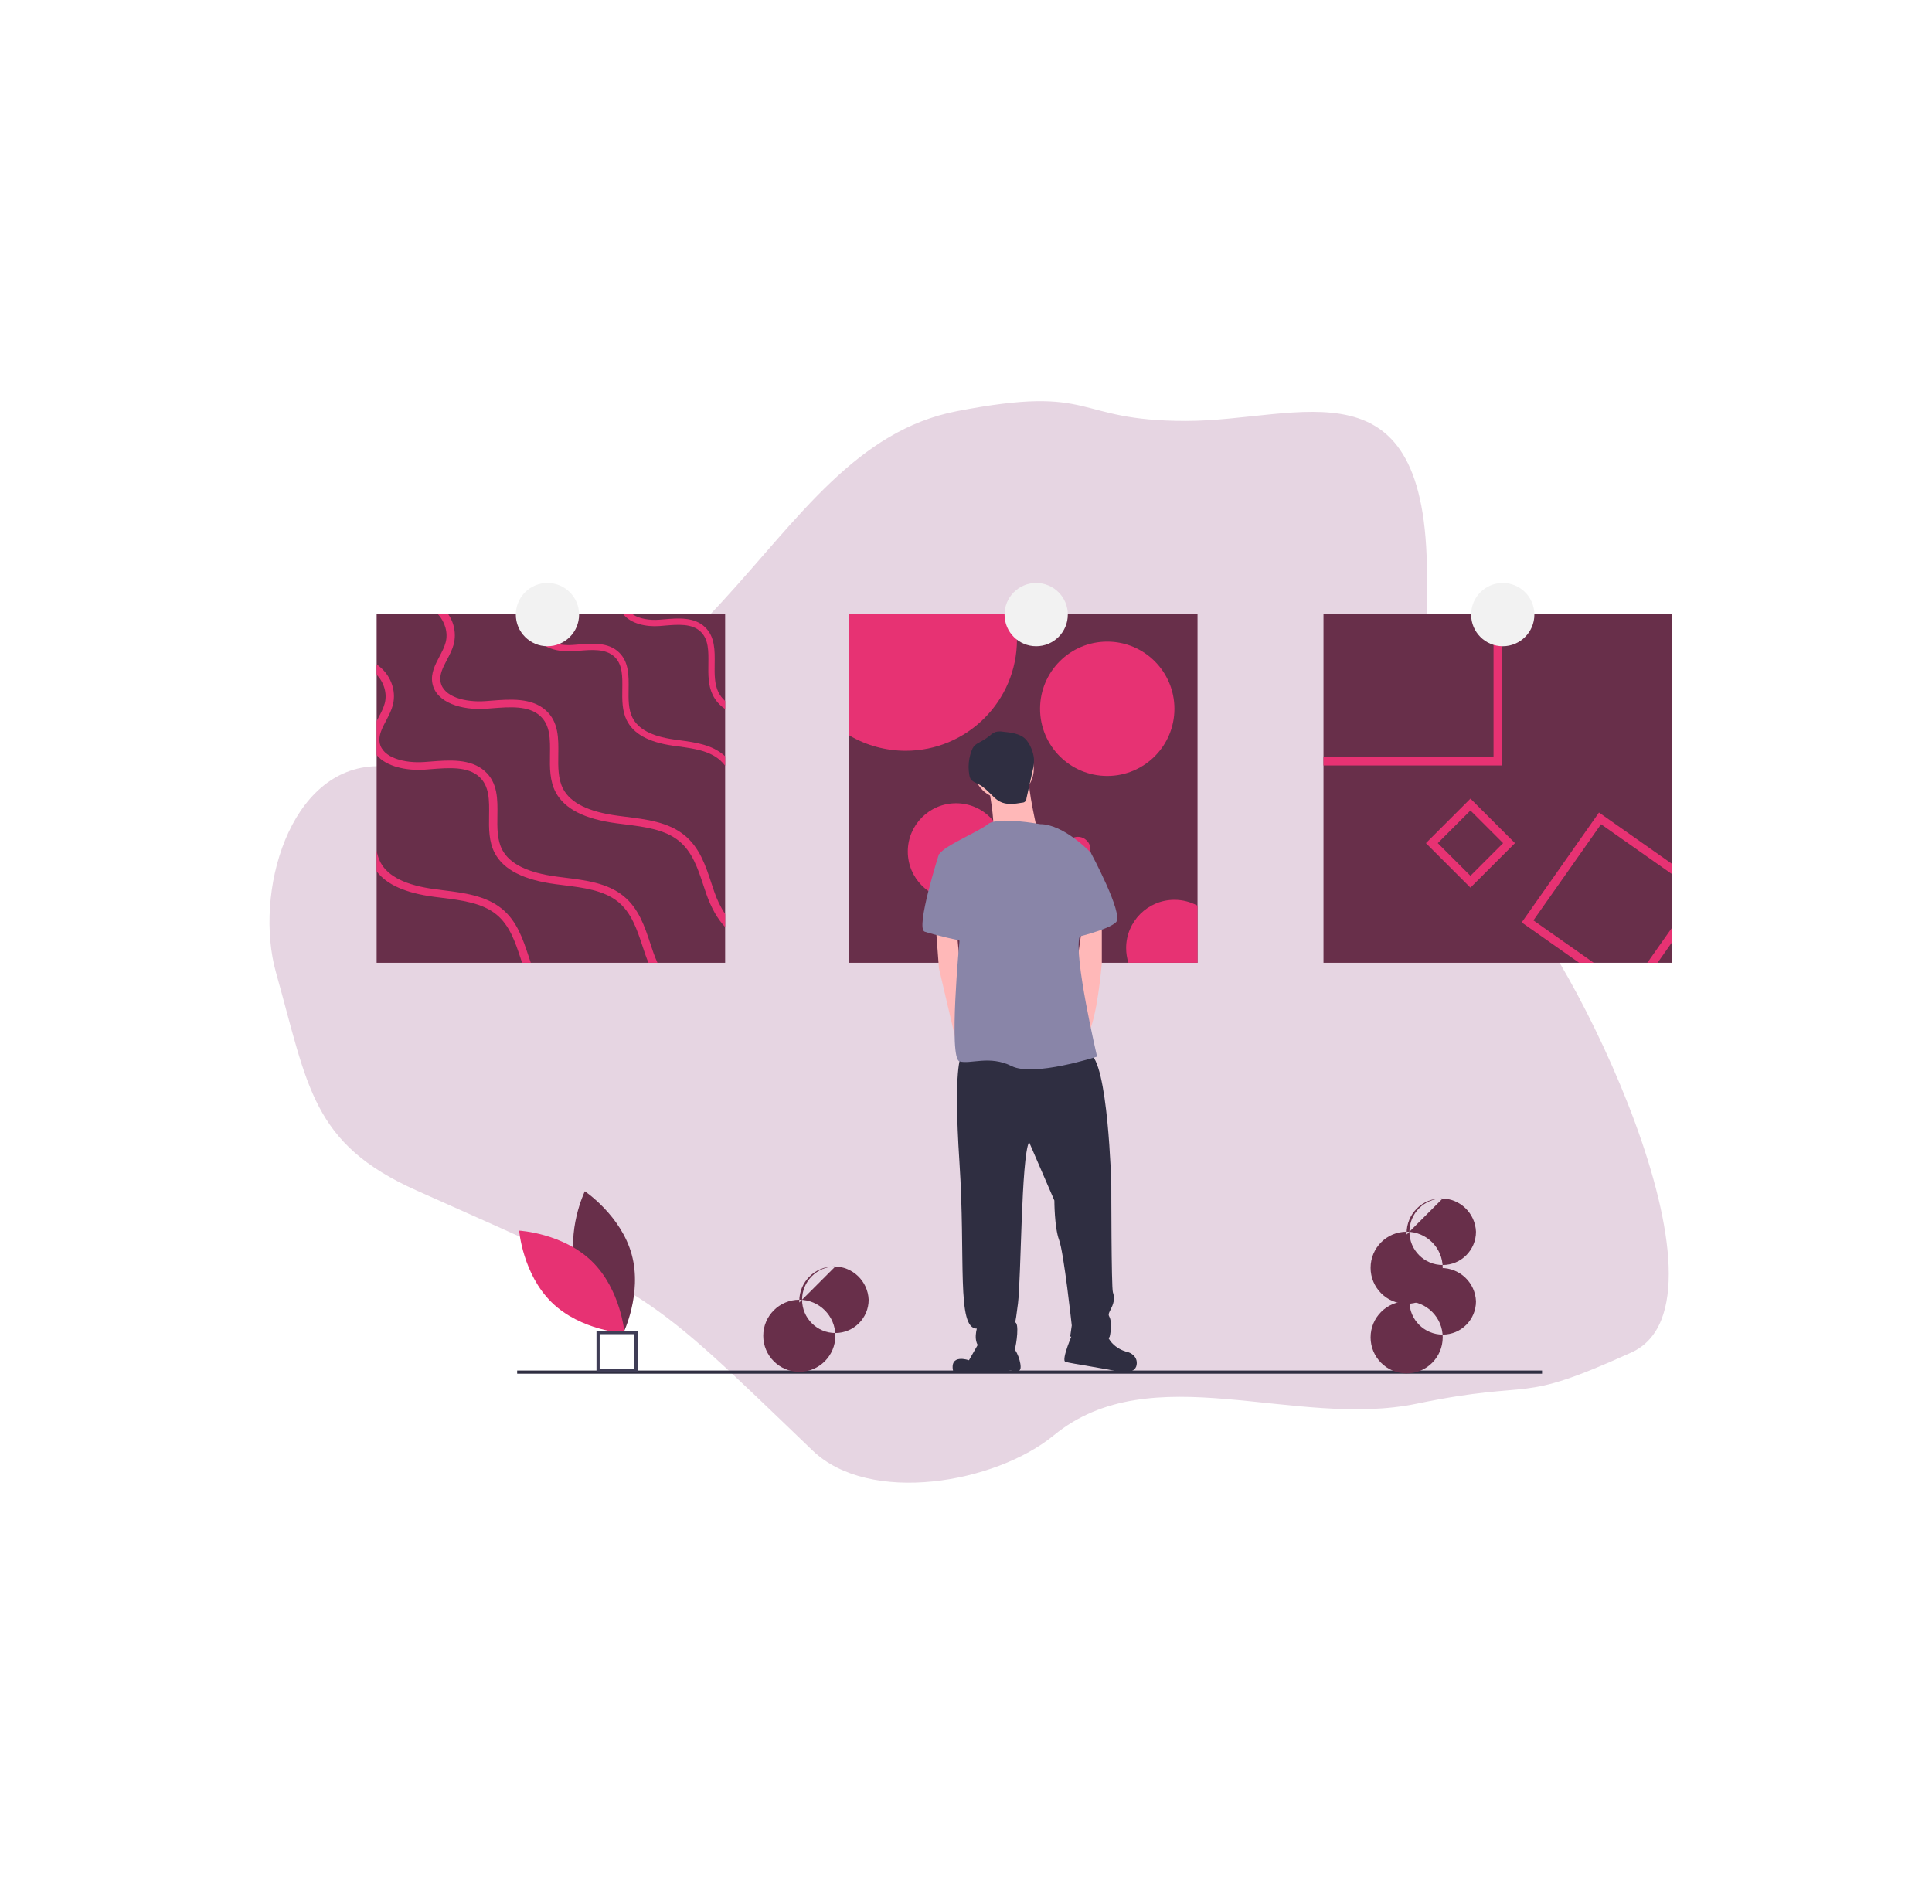 <?xml version="1.0" encoding="UTF-8" standalone="no"?>
<!-- Creator: CorelDRAW 2017 -->

<svg
   xmlns:dc="http://purl.org/dc/elements/1.1/"
   xmlns:cc="http://creativecommons.org/ns#"
   xmlns:rdf="http://www.w3.org/1999/02/22-rdf-syntax-ns#"
   xmlns:svg="http://www.w3.org/2000/svg"
   xmlns="http://www.w3.org/2000/svg"
   xmlns:sodipodi="http://sodipodi.sourceforge.net/DTD/sodipodi-0.dtd"
   xmlns:inkscape="http://www.inkscape.org/namespaces/inkscape"
   xml:space="preserve"
   width="210mm"
   height="207mm"
   version="1.1"
   style="clip-rule:evenodd;fill-rule:evenodd;image-rendering:optimizeQuality;shape-rendering:geometricPrecision;text-rendering:geometricPrecision"
   viewBox="0 0 21000 20700"
   data-name="Layer 1"
   id="svg94"
   sodipodi:docname="icon.svg"
   inkscape:version="0.92.4 (5da689c313, 2019-01-14)"><sodipodi:namedview
   pagecolor="#ffffff"
   bordercolor="#666666"
   borderopacity="1"
   objecttolerance="10"
   gridtolerance="10"
   guidetolerance="10"
   inkscape:pageopacity="0"
   inkscape:pageshadow="2"
   inkscape:window-width="1301"
   inkscape:window-height="744"
   id="namedview96"
   showgrid="false"
   units="mm"
   height="227mm"
   inkscape:zoom="0.2102413"
   inkscape:cx="1191.1758"
   inkscape:cy="561.25984"
   inkscape:window-x="65"
   inkscape:window-y="24"
   inkscape:window-maximized="1"
   inkscape:current-layer="svg94" />
 <defs
   id="defs7">
  <style
   type="text/css"
   id="style2">
   <![CDATA[
    .fil1 {fill:#682F4A}
    .fil3 {fill:#2F2E41}
    .fil4 {fill:#3F3D56}
    .fil7 {fill:#8985A8}
    .fil0 {fill:#E6D5E2}
    .fil2 {fill:#E73273}
    .fil5 {fill:#F2F2F2}
    .fil6 {fill:#FFB8B8}
   ]]>
   .bg {
    animation: move 3s linear infinite, fade 0.5s linear infinite;
   }
   .illustration {

   }
   <!-- Animations-->
   @keyframes fade {
    0% {
      opacity: 1;
    }
    100% {
      opacity: 0.8;
    }
   }
   @keyframes move {
    0% {
        transform: rotate(0deg) translateX(500px) rotate(0deg); 
      }
    100% {
        transform: rotate(360deg) translateX(500px) rotate(-360deg);
      }
   }
  </style>
    <clipPath
   id="id0">
     <path
   d="m 1753.61,7148.5 h 17560.7 V 21255.86 H 1753.61 Z"
   id="path4"
   inkscape:connector-curvature="0" />
    </clipPath>
 </defs>
 <g
   id="Layer_x0020_1"
   transform="translate(0,-3963.065)">
  <path
   class="bg fil0"
   d="m 15510.51,10219.75 c 0,1221.82 -154.24,2531.15 877.17,3432.57 662.53,579 2580.15,4451.65 1345.8,5012.09 -1281.38,581.75 -999.43,280.36 -2333.09,557 -1330.18,275.94 -2885.89,-525.6 -3945.9,344 -636.63,522.3 -2003.02,760.02 -2621.88,165.53 C 6975.28,17946.79 7162.91,18081.85 4526.6,16903.47 3387.32,16394.23 3348.53,15774.36 3000.5,14536.76 c -243.99,-867.54 142.55,-2230.74 1095.86,-2244.91 3785.64,-56.31 4131.05,-3438.67 6304.55,-3859.08 1529.81,-295.91 1243.68,106.35 2490.04,106.35 1248.49,0 2619.56,-711.09 2619.56,1680.63 z"
   id="path10"
   inkscape:connector-curvature="0"
   style="fill:#e6d5e2" />
  <g
   id="_1975567455472">
   <path
   class="fil1"
   d="m 6264.19,17765.88 c 115.3,426.18 510.19,690.13 510.19,690.13 0,0 207.98,-427.04 92.69,-853.22 -115.29,-426.19 -510.19,-690.14 -510.19,-690.14 0,0 -207.98,427.04 -92.69,853.23 z"
   id="path12"
   inkscape:connector-curvature="0"
   style="fill:#682f4a" />
   <path
   class="fil2"
   d="m 6433.61,17674.29 c 316.36,307.96 355,781.38 355,781.38 0,0 -474.29,-25.9 -790.64,-333.86 -316.36,-307.97 -355.01,-781.38 -355.01,-781.38 0,0 474.28,25.89 790.65,333.86 z"
   id="path14"
   inkscape:connector-curvature="0"
   style="fill:#e73273" />
   <rect
   class="fil3"
   x="5621.35"
   y="18861.359"
   width="11140.04"
   height="34.38"
   id="rect16"
   style="fill:#2f2e41" />
   <path
   class="fil4"
   d="m 6930.52,18878.55 h -446.98 v -446.98 h 446.98 z m -412.6,-34.39 h 378.21 v -378.21 h -378.21 z"
   id="path18"
   inkscape:connector-curvature="0"
   style="fill:#3f3d56" />
   <rect
   class="fil1"
   x="4093.93"
   y="10640.87"
   width="3788.08"
   height="3788.08"
   id="rect20"
   style="fill:#682f4a" />
   <path
   class="fil2"
   d="m 7882.01,11583.33 v 86.95 c -57.69,-38.23 -104.38,-91.12 -135.1,-153.12 -50.43,-103.15 -48.83,-222.04 -47.23,-337.05 1.82,-136.69 3.65,-265.62 -83.07,-349.6 -95.38,-92.19 -248.05,-79.18 -395.69,-66.63 -17.34,1.37 -34.69,2.96 -51.8,4.33 -148.1,11.18 -313.09,-26.24 -393.18,-127.33 h 99.94 c 73.25,49.29 185.3,66.63 288.22,58.87 16.66,-1.14 33.77,-2.74 50.89,-4.11 155.4,-13.23 331.57,-28.29 449.09,85.58 108.16,104.52 106.11,254.67 104.06,399.8 -1.6,107.03 -2.97,217.48 40.39,306.02 17.98,36.54 43,69.32 73.49,96.29 z"
   id="path22"
   inkscape:connector-curvature="0"
   style="fill:#e73273" />
   <path
   class="fil2"
   d="m 7882.01,12184.63 v 101.77 c -16.57,-21.65 -35.34,-41.84 -55.68,-60.02 -117.74,-103.83 -286.84,-126.65 -450.23,-149.01 -21.22,-2.74 -41.98,-5.7 -62.75,-8.67 -264.94,-38.12 -429.24,-129.17 -502.04,-277.72 -50.43,-103.14 -48.83,-222.04 -47.23,-337.04 1.82,-136.69 3.65,-265.63 -83.07,-349.6 -95.38,-92.2 -248.05,-79.19 -395.69,-66.64 -17.34,1.37 -34.69,2.97 -51.8,4.33 -190.32,14.38 -408.7,-51.57 -438.59,-229.79 -10.27,-61.16 5.02,-117.29 27.61,-171.38 l 74.84,0.01 c -25.1,54.31 -43.82,106.8 -34.92,159.97 22.59,136 205.61,184.84 366.03,172.74 16.66,-1.14 33.77,-2.73 50.89,-4.1 155.4,-13.24 331.57,-28.3 449.09,85.57 108.16,104.52 106.11,254.67 104.06,399.81 -1.6,107.02 -2.97,217.47 40.39,306.01 62.07,126.88 209.26,205.37 450.23,240.06 20.54,2.97 41.3,5.93 62.07,8.67 173.43,23.5 353.02,47.92 486.51,165.44 3.43,2.97 6.85,6.16 10.28,9.59 z"
   id="path24"
   inkscape:connector-curvature="0"
   style="fill:#e73273" />
   <path
   class="fil2"
   d="m 7882.01,13900.22 v 140.57 c -82.38,-87.63 -151.3,-207.89 -204.01,-358.27 -11.18,-31.95 -21.91,-64.58 -32.63,-97.21 -59.11,-178.68 -120.26,-363.29 -265.85,-481.27 -155.63,-125.97 -378.58,-153.8 -594.23,-180.73 -27.61,-3.43 -55.22,-6.85 -82.6,-10.5 -349.6,-46.32 -566.16,-156.54 -662.23,-336.82 -66.64,-125.28 -64.58,-269.5 -62.53,-408.93 2.51,-165.67 5.02,-322.21 -109.53,-423.99 -125.74,-111.82 -327.24,-96.07 -521.89,-80.78 -23.05,1.83 -45.87,3.66 -68.23,5.25 -251.25,17.35 -539.46,-62.52 -578.71,-278.63 -19.4,-105.88 30.12,-199.67 77.82,-290.49 27.38,-52.03 53.39,-101.55 66.63,-152.44 27.84,-104.74 -6.62,-222.72 -83.06,-305.1 h 111.81 c 46.13,67.01 70.92,146.62 70.92,228.01 0,32.59 -4.03,65.08 -11.83,96.7 -15.75,59.55 -44.96,115.24 -73.25,169.09 -43.59,82.61 -84.43,160.65 -70.06,240.52 30.13,164.76 271.33,224.09 482.87,209.49 22.14,-1.6 44.73,-3.42 67.32,-5.02 204.92,-16.21 437.22,-34.23 592.4,103.83 142.62,126.65 139.88,308.75 137.14,484.69 -1.82,129.84 -3.88,263.8 53.17,371.28 81.93,153.57 276.35,248.96 594.23,291.18 26.93,3.65 54.31,7.07 81.69,10.5 229.11,28.52 465.76,57.96 641.7,200.58 164.98,133.72 230.02,329.74 292.55,519.37 10.72,32.41 21.44,64.35 32.4,96.07 28.89,85.47 68.77,167.34 118.02,243 z"
   id="path26"
   inkscape:connector-curvature="0"
   style="fill:#e73273" />
   <path
   class="fil2"
   d="m 4093.93,12170.48 c 104.06,125.97 324.72,172.52 522.58,158.83 22.36,-1.6 45.18,-3.43 68.23,-5.25 194.65,-15.29 396.15,-31.04 521.89,80.78 114.55,101.77 112.04,258.32 109.53,423.99 -2.06,139.43 -4.11,283.65 62.52,408.93 96.08,180.27 312.63,290.49 662.23,336.82 27.39,3.65 55,7.07 82.61,10.49 215.65,26.93 438.59,54.77 594.23,180.74 145.58,117.98 206.74,302.58 265.85,481.27 10.72,32.63 21.44,65.26 32.63,97.21 10.26,29.43 21.22,57.5 32.63,84.66 h 97.67 c -17.12,-37.2 -31.72,-74.4 -44.27,-109.99 -10.96,-31.72 -21.68,-63.67 -32.41,-96.07 -62.52,-189.64 -127.56,-385.66 -292.55,-519.38 -175.94,-142.62 -412.57,-172.06 -641.69,-200.58 -27.38,-3.43 -54.76,-6.85 -81.69,-10.5 -317.88,-42.21 -512.3,-137.6 -594.23,-291.18 -57.05,-107.48 -54.99,-241.43 -53.17,-371.28 2.74,-175.94 5.48,-358.04 -137.15,-484.69 -155.17,-138.06 -387.47,-120.03 -592.39,-103.83 -22.6,1.6 -45.19,3.42 -67.32,5.02 -211.54,14.61 -452.75,-44.73 -482.87,-209.49 -14.38,-79.86 26.47,-157.91 70.06,-240.52 28.29,-53.85 57.5,-109.53 73.25,-169.09 42.9,-162.93 -29.44,-343.43 -176.17,-442.02 v 111.82 c 80.09,82.61 116.61,203.33 88.31,310.58 -13.24,50.89 -39.25,100.4 -66.64,152.43 -7.3,13.92 -14.6,27.61 -21.67,41.76 z"
   id="path28"
   inkscape:connector-curvature="0"
   style="fill:#e73273" />
   <path
   class="fil2"
   d="m 5769.58,14428.95 h -94.7 c -5.02,-14.84 -9.81,-29.9 -14.83,-44.96 -59.11,-178.68 -120.27,-363.29 -265.85,-481.27 -155.63,-125.96 -378.58,-153.8 -594.23,-180.73 -27.61,-3.43 -55.22,-6.85 -82.61,-10.5 -308.51,-40.84 -513.67,-131.67 -623.43,-276.34 v -227.06 c 7.03,45.29 21.33,89.25 42.2,130.05 81.93,153.57 276.35,248.96 594.23,291.18 26.93,3.65 54.31,7.07 81.69,10.5 229.11,28.52 465.75,57.96 641.69,200.58 164.99,133.72 230.02,329.74 292.55,519.38 7.78,23.3 15.31,46.35 23.29,69.17 z"
   id="path30"
   inkscape:connector-curvature="0"
   style="fill:#e73273" />
   <rect
   class="fil1"
   x="9228.37"
   y="10640.87"
   width="3788.08"
   height="3788.08"
   id="rect32"
   style="fill:#682f4a" />
   <path
   class="fil2"
   d="m 11053.95,10914.71 c 0,667.95 -541.64,1209.45 -1209.53,1209.45 -216.62,0 -429.71,-58.33 -616.06,-168.64 l 0.01,-1314.65 h 1794.32 c 20.69,89.07 31.26,180.8 31.26,272.38 0,0.44 0,1.03 0,1.47 z"
   id="path34"
   inkscape:connector-curvature="0"
   style="fill:#e73273" />
   <circle
   class="fil2"
   cx="12035.2"
   cy="11667.76"
   r="730.23"
   id="circle36"
   style="fill:#e73273" />
   <circle
   class="fil2"
   cx="10392.18"
   cy="13219.5"
   r="524.85"
   id="circle38"
   style="fill:#e73273" />
   <path
   class="fil2"
   d="m 13016.44,13808.25 v 620.7 h -750.99 c -16.5,-51.53 -24.89,-105.55 -24.89,-159.7 0,-289.85 235.05,-524.9 524.89,-524.9 87.67,0 174.05,21.98 251.01,63.89 z"
   id="path40"
   inkscape:connector-curvature="0"
   style="fill:#e73273" />
   <circle
   class="fil2"
   cx="11715.72"
   cy="13196.68"
   r="136.92"
   id="circle42"
   style="fill:#e73273" />
   <rect
   class="fil1"
   x="14385.63"
   y="10640.87"
   width="3788.08"
   height="3788.08"
   id="rect44"
   style="fill:#682f4a" />
   <polygon
   class="fil2"
   points="16325.3,10640.87 16234.03,10640.87 16234.03,12192.62 14385.63,12192.62 14385.63,12283.89 16325.3,12283.89 "
   id="polygon46"
   style="fill:#e73273" />
   <path
   class="fil2"
   d="M 18016.93,14428.95 18173.7,14206 v -158.6 l -268.36,381.55 z m -636.67,-1633.43 -839.99,1194.61 624.12,438.82 h 158.59 l -655.61,-460.96 735.02,-1045.37 771.31,542.43 v -111.59 z"
   id="path48"
   inkscape:connector-curvature="0"
   style="fill:#e73273" />
   <path
   class="fil2"
   d="m 15983.01,12644.22 -484.01,484.01 484.01,484 484.01,-484 z m -355.07,484.01 355.07,-355.08 355.07,355.08 -355.07,355.07 z"
   id="path50"
   inkscape:connector-curvature="0"
   style="fill:#e73273" />
   <circle
   class="fil5"
   cx="5950.61"
   cy="10643.86"
   r="343.83"
   id="circle52"
   style="fill:#f2f2f2" />
   <circle
   class="fil5"
   cx="11262.75"
   cy="10643.86"
   r="343.83"
   id="circle54"
   style="fill:#f2f2f2" />
   <circle
   class="fil5"
   cx="16334.22"
   cy="10643.86"
   r="343.83"
   id="circle56"
   style="fill:#f2f2f2" />
   <circle
   class="fil6"
   cx="10910.33"
   cy="12320.02"
   r="326.64"
   id="circle58"
   style="fill:#ffb8b8" />
   <path
   class="fil6"
   d="m 10738.41,12474.74 c 0,0 85.96,446.98 51.58,532.93 -34.38,85.96 481.36,-34.38 481.36,-34.38 0,0 -103.15,-446.97 -85.96,-550.12 17.19,-103.15 -446.98,51.57 -446.98,51.57 z"
   id="path60"
   inkscape:connector-curvature="0"
   style="fill:#ffb8b8" />
   <polygon
   class="fil6"
   points="10428.97,15414.47 10514.93,15105.03 10428.97,14400.18 10399.77,14082.84 10171.1,14021.98 10205.48,14486.14 10376.12,15215.11 "
   id="polygon62"
   style="fill:#ffb8b8" />
   <path
   class="fil6"
   d="m 11976.19,13953.2 v 481.36 c 0,0 -51.57,618.89 -154.72,773.62 -103.15,154.72 -137.53,-618.89 -137.53,-618.89 l 80.82,-567.32 z"
   id="path64"
   inkscape:connector-curvature="0"
   style="fill:#ffb8b8" />
   <path
   class="fil3"
   d="m 10446.16,15448.86 c 0,0 -85.96,103.15 -17.19,1151.82 68.77,1048.68 -34.38,1805.1 189.11,1805.1 0,0 -68.77,223.49 120.33,240.68 189.11,17.19 275.07,34.38 292.26,-17.19 17.19,-51.57 51.58,-292.25 0,-292.25 0,0 0,68.76 34.38,-206.3 34.38,-275.06 34.38,-1581.61 120.34,-1753.53 l 275.06,636.09 c 0,0 0,292.25 51.58,429.78 51.58,137.53 137.53,928.34 137.53,928.34 l -17.19,120.34 c 0,0 412.59,68.76 429.78,0 17.19,-68.77 17.19,-171.92 0,-206.3 -17.19,-34.38 -17.19,-34.38 17.19,-103.15 34.38,-68.77 34.38,-120.34 17.19,-171.91 -17.19,-51.58 -17.19,-1169.02 -17.19,-1169.02 0,0 -34.38,-1358.13 -240.68,-1426.89 -206.29,-68.76 -1392.5,34.39 -1392.5,34.39 z"
   id="path66"
   inkscape:connector-curvature="0"
   style="fill:#2f2e41" />
   <path
   class="fil3"
   d="m 10669.65,18508.93 -137.53,240.68 c 0,0 -214.9,-77.36 -171.92,120.34 369.62,25.79 627.49,-8.6 627.49,-8.6 0,0 85.96,34.38 103.15,-17.19 17.19,-51.57 -42.98,-232.09 -94.55,-232.09 -51.57,0 -326.64,-103.14 -326.64,-103.14 z"
   id="path68"
   inkscape:connector-curvature="0"
   style="fill:#2f2e41" />
   <path
   class="fil3"
   d="m 11666.75,18440.16 c 0,0 -137.53,309.45 -85.96,326.64 51.57,17.19 515.74,85.96 550.12,103.15 34.39,17.19 206.3,34.38 223.49,-68.77 17.19,-103.15 -85.96,-137.53 -85.96,-137.53 0,0 -189.1,-34.38 -240.67,-206.3 -51.58,-171.91 -361.02,-17.19 -361.02,-17.19 z"
   id="path70"
   inkscape:connector-curvature="0"
   style="fill:#2f2e41" />
   <path
   class="fil7"
   d="m 11305.73,12921.72 c 0,0 -464.17,-85.96 -567.32,0 -103.14,85.96 -532.93,257.87 -532.93,343.83 0,85.95 223.49,928.33 223.49,928.33 0,0 -120.34,1272.17 0,1306.55 120.34,34.38 326.63,-68.77 567.32,51.58 240.68,120.34 928.33,-103.15 928.33,-103.15 0,0 -257.87,-1100.25 -189.1,-1306.55 68.76,-206.3 120.34,-911.14 120.34,-911.14 0,0 -292.26,-309.45 -550.13,-309.45 z"
   id="path72"
   inkscape:connector-curvature="0"
   style="fill:#8985a8" />
   <path
   class="fil7"
   d="m 10325.82,13213.97 -120.34,34.39 c 0,0 -257.87,807.99 -154.72,842.37 103.15,34.38 395.4,103.15 429.78,103.15 34.38,0 -154.72,-979.91 -154.72,-979.91 z"
   id="path74"
   inkscape:connector-curvature="0"
   style="fill:#8985a8" />
   <path
   class="fil7"
   d="m 11580.79,13128.02 275.07,103.15 c 0,0 361.02,670.46 275.06,756.42 -85.96,85.96 -464.17,171.92 -464.17,171.92 z"
   id="path76"
   inkscape:connector-curvature="0"
   style="fill:#8985a8" />
   <path
   class="fil3"
   d="m 10900.41,11916.57 c -10.85,-1.96 -21.89,-2.95 -32.92,-2.95 -16.47,0 -32.9,2.21 -48.8,6.56 -21.25,9.41 -40.94,22.34 -58.06,38.1 -31.02,24.75 -64.46,46.82 -99.31,65.74 -27.86,15.12 -57.8,29.12 -77.24,54.15 -9.17,12.67 -16.52,26.6 -21.78,41.3 -22.46,57.34 -34.05,118.68 -34.05,180.33 0,29.76 2.71,59.59 8.02,88.82 1.87,12.85 5.75,25.34 11.47,36.97 17.87,32.92 57.33,45.89 90.58,63.15 63.11,32.76 110.96,87.93 162.73,136.69 19.18,19.15 40.89,35.89 64.31,49.56 73.85,40.27 164.12,27.13 247.03,12.89 24.53,-0.05 44.41,-19.97 44.41,-44.53 0,-0.14 0,-0.28 0,-0.42 l 65.44,-294.32 c 11.14,-41.04 16.83,-83.48 16.83,-126.04 0,-2.58 -0.06,-5.28 -0.06,-7.8 -4.56,-71.45 -43.25,-170.42 -95.68,-221.17 -61.09,-59.16 -163.06,-68.57 -242.92,-77.03 z"
   id="path78"
   inkscape:connector-curvature="0"
   style="fill:#2f2e41" />
   <circle
   class="fil2"
   cx="8688.17"
   cy="18483.65"
   r="135.66"
   id="circle80"
   style="fill:#e73273" />
   <path
   class="fil1"
   d="m 8688.17,18875.56 c -216.41,-0.01 -391.92,-175.51 -391.92,-391.92 0,-216.42 175.51,-391.92 391.92,-391.92 216.42,0 391.92,175.5 391.92,391.92 -0.19,216.31 -175.6,391.72 -391.92,391.91 z m 391.91,-1145.61 c -199.76,-0.01 -361.76,162 -361.76,361.76 0,199.77 162,361.77 361.77,361.77 199.76,0 361.77,-162 361.77,-361.77 -8.08,-202.2 -174.44,-362.07 -376.85,-362.07 -208.25,0 -377.14,168.89 -377.14,377.15 0,5.02 0.14,10.08 0.32,15.06 z"
   id="path82"
   inkscape:connector-curvature="0"
   style="fill:#682f4a" />
   <circle
   class="fil2"
   cx="15289.67"
   cy="18500.84"
   r="135.66"
   id="circle84"
   style="fill:#e73273" />
   <path
   class="fil1"
   d="m 15289.67,18892.76 c -216.42,-0.02 -391.92,-175.52 -391.92,-391.93 0,-216.42 175.5,-391.92 391.91,-391.92 216.42,0 391.92,175.5 391.92,391.92 -0.19,216.31 -175.6,391.72 -391.92,391.91 z m 391.92,-1145.62 c -199.77,0 -361.78,162 -361.78,361.77 0,199.76 162.01,361.77 361.77,361.77 199.77,0 361.77,-162.01 361.77,-361.77 -8.08,-202.21 -174.43,-362.07 -376.84,-362.07 -208.26,0 -377.15,168.89 -377.15,377.14 0,5.02 0.14,10.09 0.33,15.06 z"
   id="path86"
   inkscape:connector-curvature="0"
   style="fill:#682f4a" />
   <circle
   class="fil2"
   cx="15289.67"
   cy="17744.41"
   r="135.66"
   id="circle88"
   style="fill:#e73273" />
   <path
   class="fil1"
   d="m 15289.67,18136.33 c -216.42,-0.01 -391.92,-175.51 -391.92,-391.93 0,-216.41 175.5,-391.92 391.91,-391.92 216.42,0 391.92,175.51 391.92,391.92 -0.19,216.32 -175.6,391.73 -391.92,391.92 z m 391.92,-1145.6 c -199.77,-0.02 -361.78,161.99 -361.78,361.75 0,199.77 162.01,361.77 361.77,361.77 199.77,0 361.77,-162 361.77,-361.77 -8.08,-202.2 -174.43,-362.07 -376.84,-362.07 -208.26,0 -377.15,168.89 -377.15,377.15 0,5.02 0.14,10.08 0.33,15.06 z"
   id="path90"
   inkscape:connector-curvature="0"
   style="fill:#682f4a" />
  </g>
 </g>
</svg>